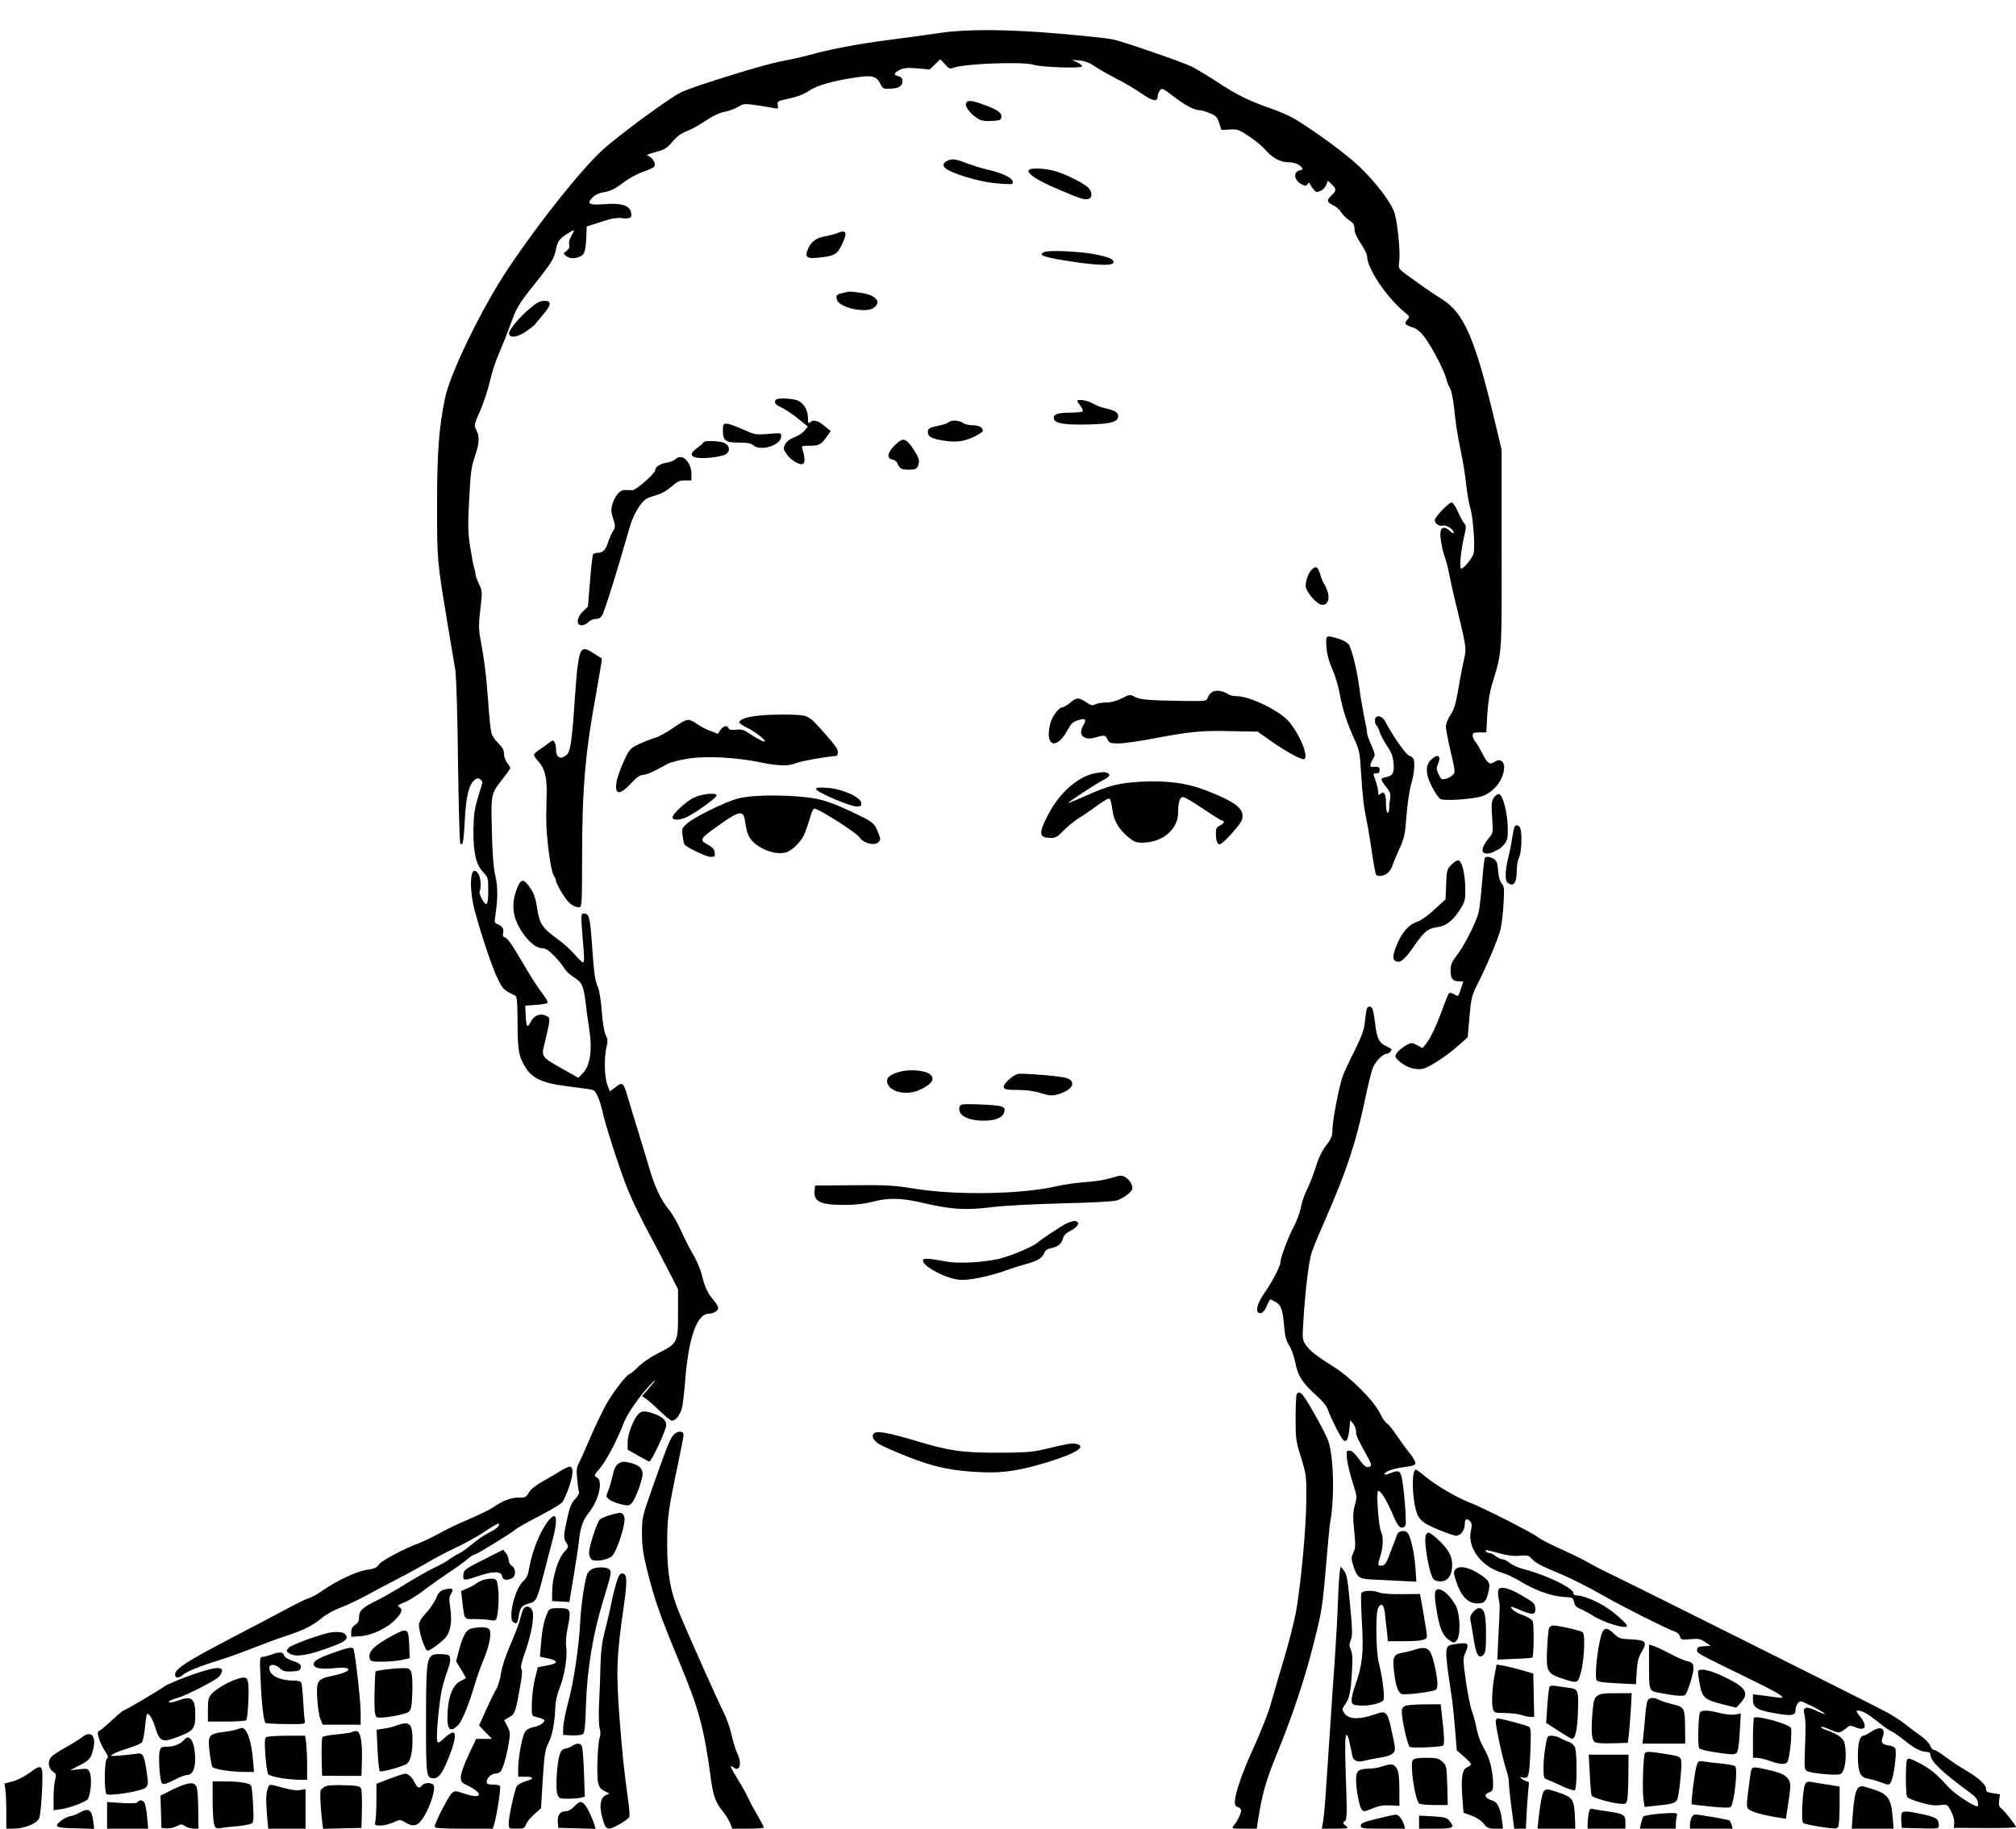 <?xml version="1.0" standalone="no"?>
<!DOCTYPE svg PUBLIC "-//W3C//DTD SVG 20010904//EN"
 "http://www.w3.org/TR/2001/REC-SVG-20010904/DTD/svg10.dtd">
<svg version="1.0" xmlns="http://www.w3.org/2000/svg"
 width="1280pt" height="1161pt" viewBox="0 0 1280 1161"
 preserveAspectRatio="xMidYMid meet">
<g transform="translate(0,1161) scale(0.1,-0.1)"
fill="#000000" stroke="none">
<path d="M5955 11399 c-66 -10 -208 -29 -315 -43 -198 -26 -364 -57 -500 -95
-41 -11 -124 -30 -185 -41 -112 -22 -530 -151 -627 -194 -65 -29 -393 -269
-500 -366 -138 -126 -402 -457 -601 -754 -164 -245 -368 -663 -401 -822 -39
-187 -51 -343 -51 -679 0 -357 0 -354 70 -775 19 -113 39 -236 46 -275 6 -40
14 -287 17 -582 4 -281 10 -515 15 -519 15 -16 21 11 28 149 8 150 25 221 60
253 16 14 24 16 37 7 9 -6 16 -17 14 -23 -1 -7 -14 -51 -29 -99 -21 -70 -26
-108 -27 -206 -1 -141 17 -217 64 -265 28 -29 30 -36 30 -108 0 -99 -9 -114
-39 -62 -12 22 -19 44 -16 50 11 18 8 86 -6 108 -52 84 -67 -73 -23 -237 43
-158 112 -362 147 -431 31 -61 37 -68 107 -100 12 -6 15 -35 16 -166 1 -169 6
-209 35 -264 47 -92 109 -125 277 -146 64 -9 131 -17 148 -20 27 -4 35 -12 52
-52 11 -26 23 -65 27 -87 12 -68 114 -384 162 -500 24 -60 82 -180 128 -265
45 -85 107 -202 136 -260 l54 -105 0 -145 c0 -199 1 -197 -140 -269 -38 -19
-87 -54 -110 -76 -22 -23 -48 -45 -57 -48 -22 -8 -93 -99 -144 -184 -22 -38
-68 -133 -103 -213 -34 -80 -69 -158 -78 -174 -12 -22 -14 -44 -8 -98 3 -39 9
-75 11 -82 3 -7 -8 -26 -24 -43 -21 -21 -34 -50 -46 -104 -29 -127 -30 -144
-11 -173 17 -25 17 -27 -14 -61 -39 -45 -74 -159 -75 -245 l-1 -65 55 -3 55
-3 27 163 c15 90 31 192 34 228 9 84 26 131 64 178 63 79 90 201 50 222 -20
10 -19 13 19 58 40 47 108 176 151 287 24 62 100 171 172 247 46 49 31 23 -21
-36 l-35 -40 30 -20 c16 -12 56 -47 88 -79 33 -31 66 -57 73 -57 22 0 51 37
62 77 6 21 15 99 21 173 22 281 75 430 152 430 29 0 58 19 58 37 0 8 -14 31
-31 51 -36 41 -54 79 -75 165 -9 34 -33 89 -53 122 -20 33 -54 100 -76 149
-21 48 -56 109 -77 135 -49 58 -89 141 -123 256 -14 50 -47 155 -71 235 -25
80 -52 170 -61 200 -36 124 -37 125 -88 85 l-33 -24 -16 42 c-19 50 -21 176
-5 241 9 36 8 49 -5 74 -10 19 -19 77 -25 149 -5 65 -15 134 -24 154 -20 47
-25 84 -38 268 -12 174 -19 201 -50 201 -23 0 -23 8 -3 -237 4 -49 3 -73 -4
-73 -6 0 -30 23 -54 51 -24 27 -70 70 -104 94 -101 73 -119 100 -133 196 -10
65 -20 95 -44 131 -43 63 -60 62 -86 -7 -32 -85 -28 -158 11 -234 41 -79 106
-141 148 -141 24 0 42 -11 82 -52 27 -29 56 -65 63 -79 8 -14 34 -38 59 -54
53 -33 61 -52 76 -175 5 -47 15 -112 20 -145 22 -136 8 -241 -39 -288 l-29
-30 -99 56 c-139 78 -137 76 -114 168 10 41 22 93 26 116 6 39 5 44 -20 55
-37 17 -76 0 -97 -42 -20 -42 -27 -30 -31 50 l-2 55 67 5 c36 3 70 8 74 13 4
4 -7 26 -25 50 -49 65 -72 102 -151 236 -45 77 -79 125 -92 129 -14 3 -18 11
-14 24 7 29 -3 48 -32 59 -22 9 -24 13 -18 49 17 109 18 187 1 260 -12 52 -19
140 -22 286 -6 237 -7 232 73 335 24 30 44 59 44 63 0 4 -9 19 -20 33 -11 14
-20 40 -20 57 0 23 -9 41 -35 66 -19 18 -39 47 -44 64 -6 17 -15 105 -21 196
-11 157 -24 265 -51 411 -10 53 -10 89 1 181 13 112 12 117 -9 160 -11 24 -21
50 -21 58 0 7 -4 27 -9 44 -6 17 -17 78 -26 136 -14 89 -15 134 -6 300 8 166
14 206 35 269 30 86 32 130 10 172 -15 30 -14 34 26 124 22 52 50 136 61 187
11 51 36 127 55 169 18 42 50 121 70 175 44 122 52 137 154 265 111 139 128
167 139 222 10 54 22 71 73 103 49 31 51 30 27 -11 -13 -22 -19 -44 -15 -58 4
-15 -1 -27 -17 -40 -22 -17 -22 -17 -3 -32 24 -18 56 -19 90 -3 28 12 34 34
39 131 l2 59 90 29 c69 23 101 28 137 24 51 -6 63 3 54 39 -10 42 -63 58 -164
50 -103 -8 -120 2 -79 43 16 17 42 28 76 34 37 6 66 20 115 57 39 30 90 58
131 72 36 12 69 28 71 35 8 19 -14 55 -38 64 -18 6 -9 11 45 26 57 15 72 24
106 65 28 33 56 54 88 66 27 9 81 39 121 66 47 32 90 52 123 58 29 6 67 20 87
32 34 21 39 21 121 9 47 -7 97 -15 110 -18 21 -5 23 -3 19 19 -5 25 -2 26 74
43 52 11 94 28 126 49 50 35 158 65 309 86 94 14 120 5 145 -47 12 -25 19 -28
61 -26 55 2 77 16 77 49 0 17 -7 25 -25 30 -34 8 -31 20 7 40 26 13 48 15 112
10 l79 -7 34 33 33 32 30 -32 c25 -28 32 -31 55 -22 67 26 439 40 505 19 52
-16 310 -25 310 -10 0 6 -15 18 -32 26 l-33 15 48 -4 c34 -2 63 -14 101 -39
29 -20 91 -54 137 -78 46 -23 116 -64 156 -92 72 -50 103 -56 103 -19 0 10 6
27 14 37 13 18 17 16 87 -37 75 -58 133 -88 168 -88 11 0 39 -9 64 -19 38 -16
47 -26 58 -63 l14 -43 53 3 c49 2 59 -1 122 -43 37 -25 83 -62 101 -83 47 -54
96 -82 147 -82 23 0 54 -7 67 -16 27 -18 33 -34 11 -34 -7 0 -19 -7 -26 -15
-17 -21 -1 -56 34 -75 24 -12 29 -12 37 0 8 11 12 12 16 3 2 -7 13 -23 23 -35
15 -20 21 -21 44 -10 15 6 31 24 37 38 l10 27 24 -23 c31 -29 31 -41 0 -70
-33 -31 -32 -43 9 -63 19 -8 42 -29 51 -44 9 -16 32 -38 51 -51 27 -18 34 -29
34 -56 0 -22 13 -52 40 -92 22 -33 40 -69 40 -81 0 -77 123 -260 239 -356 33
-27 33 -28 16 -47 -21 -24 -15 -33 36 -49 23 -7 48 -28 72 -59 46 -61 122
-204 138 -262 7 -25 17 -51 22 -58 13 -17 26 -85 36 -192 5 -47 20 -139 34
-205 14 -66 31 -165 36 -220 6 -55 18 -122 26 -150 18 -55 32 -247 21 -289 -7
-28 -62 -96 -78 -96 -14 0 -2 123 19 208 13 57 13 65 -1 80 -8 10 -27 43 -40
75 -14 31 -32 57 -39 57 -18 0 -107 -92 -107 -112 0 -23 27 -41 52 -35 23 6
68 -25 68 -46 0 -6 -10 -1 -23 11 -29 28 -53 28 -60 1 -7 -26 7 -110 27 -168
9 -24 20 -67 25 -95 5 -28 20 -98 34 -156 79 -324 79 -323 63 -393 -8 -35 -25
-120 -36 -188 -17 -98 -27 -133 -51 -168 -16 -24 -29 -58 -29 -74 0 -16 14
-88 31 -160 29 -126 30 -131 12 -148 -10 -10 -30 -21 -45 -24 -24 -6 -29 -3
-44 29 -14 29 -15 40 -6 61 26 57 1 75 -43 30 -37 -36 -34 -93 9 -174 18 -35
41 -68 51 -74 25 -13 197 -2 262 17 77 24 143 109 143 185 0 40 -28 56 -59 35
-31 -22 -46 -12 -77 48 -15 29 -35 64 -45 77 -11 13 -19 32 -19 42 0 16 8 19
43 19 l44 0 6 114 c5 77 15 141 32 197 63 209 60 167 59 854 l0 630 -43 180
c-126 527 -195 687 -336 776 -56 34 -143 95 -230 159 -46 35 -47 35 -41 81 8
56 -10 237 -29 304 -19 66 -120 199 -228 301 -80 76 -276 220 -402 296 -33 20
-99 50 -147 66 -151 53 -220 87 -341 166 -65 42 -141 88 -168 102 -58 29 -431
158 -503 174 -27 6 -174 22 -325 35 -339 30 -607 32 -786 4z"/>
<path d="M6133 10954 c-7 -20 24 -62 68 -92 27 -19 44 -22 94 -20 53 3 60 6
63 25 4 27 -25 47 -114 79 -76 28 -102 30 -111 8z"/>
<path d="M6013 10588 c-26 -12 -29 -30 -10 -46 39 -33 200 -82 305 -94 61 -6
114 -9 118 -5 25 25 -45 66 -156 90 -36 8 -96 27 -133 41 -74 28 -91 30 -124
14z"/>
<path d="M6530 10526 c0 -25 61 -63 185 -116 145 -62 168 -70 195 -63 27 7 26
46 -1 72 -34 32 -151 89 -215 106 -77 20 -164 20 -164 1z"/>
<path d="M5310 10128 c-14 -6 -47 -14 -74 -19 -53 -9 -88 -35 -106 -80 -22
-51 -9 -63 64 -55 102 10 121 20 150 80 40 82 31 102 -34 74z"/>
<path d="M6631 10010 c-37 -16 -15 -28 84 -46 222 -39 355 -46 355 -19 0 19
-22 30 -105 48 -90 20 -302 31 -334 17z"/>
<path d="M5352 9750 c-42 -10 -46 -14 -38 -43 12 -49 179 -87 231 -53 55 36
19 83 -76 96 -72 11 -72 11 -117 0z"/>
<path d="M3366 9653 c-68 -55 -138 -141 -134 -162 6 -28 47 -24 101 10 29 19
58 42 65 51 8 10 31 39 53 64 50 58 52 84 5 84 -25 0 -48 -11 -90 -47z"/>
<path d="M4927 9073 c-16 -16 -4 -33 36 -51 23 -11 70 -42 104 -70 l62 -50
-20 -25 c-10 -14 -40 -33 -65 -43 -29 -11 -50 -27 -59 -45 -13 -24 -12 -30 8
-60 26 -39 81 -73 103 -65 16 6 16 40 -1 94 -7 21 -5 22 47 22 59 0 73 8 108
59 l24 34 -40 33 c-41 35 -72 42 -92 22 -9 -9 -12 -4 -12 25 0 50 -23 93 -60
112 -29 15 -131 21 -143 8z"/>
<path d="M6840 9064 c0 -3 9 -17 20 -31 11 -14 17 -29 14 -34 -3 -5 -40 -9
-83 -9 -81 0 -110 -13 -98 -44 10 -25 75 -34 212 -31 134 3 181 13 192 41 11
28 -11 47 -68 59 -30 6 -70 20 -90 33 -33 20 -99 31 -99 16z"/>
<path d="M6023 8929 c-6 -6 -38 -17 -70 -23 -45 -9 -59 -16 -61 -31 -4 -32 12
-45 69 -57 95 -19 148 -15 217 16 34 16 62 34 62 40 0 23 -24 36 -65 36 -23 0
-50 7 -61 15 -23 17 -75 20 -91 4z"/>
<path d="M4590 8876 c0 -64 16 -76 102 -76 54 0 76 -4 91 -17 45 -41 176 0
177 56 0 23 0 23 -83 16 -80 -6 -85 -5 -161 29 -43 20 -89 36 -102 36 -22 0
-24 -4 -24 -44z"/>
<path d="M5678 8780 c-45 -45 -49 -83 -10 -88 13 -2 27 -14 32 -27 12 -31 24
-37 72 -37 46 1 53 6 62 43 4 20 -4 40 -35 88 -50 73 -66 76 -121 21z"/>
<path d="M4468 8803 c-1 -5 -20 -21 -40 -36 -46 -34 -48 -53 -7 -62 44 -10
159 4 187 21 30 19 26 54 -8 71 -27 14 -126 18 -132 6z"/>
<path d="M4289 8695 c-8 -9 -33 -18 -55 -22 -41 -6 -74 -28 -74 -48 0 -20
-119 -125 -143 -127 -12 0 -34 0 -48 1 -32 2 -63 -33 -81 -91 -9 -32 -9 -48 5
-90 15 -49 15 -53 -2 -82 -10 -17 -24 -49 -31 -71 -14 -46 -34 -65 -66 -65
-13 0 -26 -5 -29 -10 -3 -6 -12 -82 -19 -171 l-13 -161 -31 -29 c-41 -38 -45
-89 -9 -89 13 0 32 9 42 20 10 11 31 20 46 20 19 0 33 8 42 23 15 23 100 296
176 563 23 81 74 163 111 180 14 7 43 17 66 23 23 6 62 29 87 51 37 33 52 40
86 40 l41 0 0 40 c0 78 -61 135 -101 95z"/>
<path d="M8327 7992 c-21 -23 -37 -67 -37 -101 0 -38 73 -121 105 -121 34 0
48 31 36 78 -6 20 -17 46 -25 57 -8 11 -19 40 -25 63 -13 45 -28 52 -54 24z"/>
<path d="M8422 7503 c3 -46 15 -91 37 -141 18 -40 39 -110 47 -156 16 -93 47
-188 94 -291 29 -62 34 -84 41 -200 10 -163 17 -222 35 -310 8 -38 24 -130 34
-204 11 -73 23 -137 26 -142 12 -20 63 -9 83 17 12 15 21 31 21 35 0 5 18 49
40 98 37 82 41 99 50 222 6 74 19 164 30 201 20 67 26 144 12 164 -4 6 -16 14
-28 18 -18 6 -109 136 -148 214 -21 41 -66 47 -66 8 0 -14 4 -27 9 -31 5 -3
15 -22 21 -43 7 -20 28 -61 48 -90 27 -39 36 -65 40 -107 5 -62 -4 -80 -48
-89 -38 -7 -37 -14 1 -62 25 -32 30 -45 25 -74 -3 -19 -6 -47 -6 -62 0 -16 -4
-28 -10 -28 -5 0 -10 24 -10 53 0 64 -11 87 -34 68 -14 -12 -16 -10 -16 12 0
13 -7 44 -15 67 -19 53 -19 50 5 50 13 0 20 7 20 20 0 20 -9 24 -42 21 -22 -3
-23 13 -1 49 16 27 15 31 -10 88 -15 33 -27 68 -27 78 0 11 -9 60 -20 111 -10
50 -24 131 -30 180 -14 107 -46 240 -66 270 -8 13 -35 29 -66 38 -82 24 -81
25 -76 -52z"/>
<path d="M3691 7476 c-16 -19 -28 -103 -41 -296 -18 -272 -28 -342 -52 -362
-40 -35 -68 -19 -68 40 0 15 -5 34 -10 42 -8 12 -13 11 -37 -8 -15 -12 -43
-32 -60 -43 -18 -12 -33 -26 -33 -31 0 -6 13 -26 30 -44 38 -43 53 -100 51
-194 -1 -41 -2 -113 -3 -160 -1 -111 27 -336 47 -366 8 -13 15 -29 15 -37 0
-7 17 -42 38 -76 38 -63 70 -90 107 -91 20 0 20 7 21 328 0 421 20 656 88
1022 13 74 27 156 31 182 l7 47 -48 30 c-55 35 -67 37 -83 17z"/>
<path d="M7702 7219 c-12 -4 -27 -20 -32 -34 -11 -28 -4 -27 -165 -25 -212 3
-266 8 -299 25 -31 17 -33 17 -84 -9 -33 -16 -68 -26 -96 -26 -25 0 -56 -5
-70 -11 -20 -10 -29 -8 -53 8 -50 36 -68 37 -106 3 -19 -16 -42 -30 -50 -30
-22 0 -64 -54 -77 -98 -41 -148 36 -181 108 -47 21 38 35 53 62 61 52 17 62 9
38 -31 -36 -63 3 -100 82 -76 52 16 59 14 72 -14 10 -22 17 -25 69 -25 31 0
126 13 211 29 238 46 316 54 502 49 l171 -3 82 -58 c88 -62 186 -117 209 -117
41 0 -21 157 -95 242 -61 68 -247 158 -329 158 -21 0 -46 6 -57 14 -29 19 -67
26 -93 15z"/>
<path d="M4860 7070 c-99 -6 -160 -22 -166 -45 -2 -5 18 -20 44 -32 49 -23
126 -82 118 -90 -5 -6 -53 19 -103 53 -30 21 -46 25 -80 21 -30 -3 -43 0 -47
9 -8 22 -34 16 -52 -11 l-16 -24 -49 19 c-28 10 -65 30 -84 44 -18 14 -44 26
-57 26 -13 0 -54 -22 -92 -50 -38 -27 -90 -56 -116 -64 -26 -8 -73 -26 -105
-41 -54 -26 -59 -32 -91 -101 -19 -40 -39 -95 -46 -122 -22 -98 12 -108 87
-27 36 39 59 55 76 55 14 0 48 12 75 26 27 15 65 35 84 45 20 10 79 25 131 33
116 18 306 7 457 -24 114 -24 177 -25 226 -5 30 13 208 44 254 45 6 0 12 11
12 25 0 17 -23 51 -69 102 -115 130 -114 130 -206 135 -44 2 -127 2 -185 -2z"/>
<path d="M6955 6701 c-108 -19 -228 -123 -299 -261 -65 -124 -61 -150 19 -150
27 0 42 9 76 45 23 25 65 59 93 77 28 17 81 53 117 80 37 26 71 48 78 48 11 0
15 -12 26 -85 10 -59 39 -108 92 -154 41 -35 55 -41 93 -41 130 0 230 83 230
191 0 64 11 99 31 99 10 0 68 -34 128 -75 61 -41 115 -75 121 -75 19 0 10 -20
-15 -32 -20 -9 -25 -18 -25 -49 0 -46 8 -69 25 -69 19 0 134 127 141 157 17
66 -33 107 -219 181 -125 50 -253 68 -424 59 -139 -8 -206 -25 -346 -88 -60
-27 -111 -48 -113 -46 -4 4 170 118 216 142 44 22 54 38 32 47 -20 8 -24 8
-77 -1z"/>
<path d="M5182 6599 c7 -20 215 -109 255 -109 30 0 34 3 31 23 -5 37 -121 89
-215 95 -60 4 -75 2 -71 -9z"/>
<path d="M4403 6545 c-48 -24 -133 -103 -133 -124 0 -21 47 -20 95 4 60 30
185 121 185 135 0 20 -95 10 -147 -15z"/>
<path d="M9484 6545 c-14 -22 -16 -41 -10 -124 6 -94 6 -100 -17 -127 -34 -41
-49 -73 -43 -90 7 -17 38 -18 69 -2 12 6 29 14 36 18 8 4 24 19 35 34 17 23
21 41 19 104 -2 94 -31 205 -55 210 -9 2 -24 -8 -34 -23z"/>
<path d="M4685 6540 c-84 -22 -283 -121 -326 -161 -29 -27 -31 -33 -25 -75 3
-25 8 -49 11 -54 12 -19 138 -80 166 -80 27 0 30 3 27 27 -2 21 -14 34 -45 51
-54 29 -50 37 66 119 145 103 163 104 174 13 3 -27 13 -63 22 -80 36 -70 165
-125 238 -101 37 13 87 61 110 106 8 17 25 63 37 103 17 59 25 72 37 67 57
-21 262 -154 279 -180 25 -39 96 -57 121 -32 15 15 15 20 -1 60 -21 56 -36 70
-127 113 -169 82 -232 102 -338 113 -162 17 -344 13 -426 -9z"/>
<path d="M9616 6361 c-3 -5 -10 -40 -16 -77 -5 -38 -17 -94 -25 -124 -8 -30
-15 -76 -15 -102 0 -38 4 -49 22 -59 31 -17 48 11 48 82 0 31 7 70 15 85 15
29 20 138 9 182 -6 22 -28 30 -38 13z"/>
<path d="M9427 6163 c-3 -5 -10 -73 -17 -153 -6 -80 -16 -165 -21 -189 -13
-59 -90 -213 -139 -276 -33 -43 -40 -60 -40 -96 0 -52 13 -69 52 -69 15 0 28
-1 28 -3 0 -2 -7 -24 -16 -50 -16 -46 -16 -46 -40 -30 -15 9 -29 12 -34 7 -5
-5 -24 -52 -43 -105 -39 -106 -75 -182 -105 -219 l-20 -24 -34 18 c-31 17 -37
17 -64 3 -38 -20 -74 -54 -74 -72 0 -20 56 -63 99 -76 22 -6 54 -9 73 -5 40 7
155 83 231 151 l56 50 11 129 c11 123 13 133 57 220 55 109 119 262 139 331 7
28 17 101 20 163 6 100 5 114 -11 132 -12 14 -20 41 -23 81 -3 46 -9 63 -25
74 -23 16 -53 20 -60 8z"/>
<path d="M9215 6120 c-28 -29 -30 -37 -33 -126 l-4 -94 -70 -64 c-38 -36 -86
-70 -106 -77 -56 -17 -98 -64 -132 -145 -30 -73 -31 -98 -4 -108 26 -10 52 12
110 94 68 98 90 116 153 124 57 8 102 46 150 126 23 39 26 55 24 125 -1 90
-21 168 -44 173 -8 1 -28 -11 -44 -28z"/>
<path d="M8676 5198 c-3 -13 -7 -49 -11 -82 -4 -43 -20 -87 -61 -170 -31 -61
-64 -132 -75 -158 -24 -61 -69 -288 -69 -350 0 -40 -6 -56 -40 -100 -27 -36
-49 -81 -66 -138 -15 -47 -40 -111 -56 -143 -16 -32 -34 -84 -39 -115 -6 -31
-26 -85 -44 -119 -35 -65 -85 -197 -85 -227 0 -24 -56 -131 -101 -194 -40 -56
-57 -108 -42 -123 17 -17 41 1 57 42 9 21 19 39 22 39 3 0 19 -8 35 -17 34
-20 44 -51 53 -163 5 -56 13 -85 32 -113 13 -20 30 -69 38 -107 15 -83 46
-131 133 -209 40 -35 67 -69 74 -91 17 -50 86 -187 100 -195 19 -12 30 10 36
70 l6 58 19 -22 c10 -13 18 -35 18 -50 0 -27 7 -41 70 -155 25 -45 30 -60 20
-66 -21 -13 -37 -2 -75 51 -23 32 -42 49 -56 49 -21 0 -21 -3 -16 -57 4 -32
20 -98 36 -147 28 -87 28 -90 13 -143 -12 -45 -13 -71 -4 -160 9 -93 9 -112
-5 -141 -15 -31 -15 -38 1 -87 21 -66 36 -79 100 -82 28 -2 107 -5 175 -9
l124 -6 -6 89 c-7 92 -30 198 -49 220 -17 21 -57 16 -67 -9 -5 -13 -21 -57
-37 -98 -33 -89 -40 -100 -65 -100 -23 0 -23 2 -4 64 17 57 19 119 5 147 -16
28 -33 250 -21 262 12 12 55 -55 96 -153 23 -54 38 -76 52 -78 12 -2 23 4 27
14 8 20 -11 253 -25 307 -11 41 -22 44 -74 23 -20 -9 -35 -11 -35 -5 0 16 61
37 129 45 39 4 65 12 68 21 3 7 -13 37 -36 66 -23 28 -62 82 -86 118 -25 37
-52 69 -60 73 -8 3 -29 33 -46 68 -39 78 -184 223 -288 288 -112 71 -154 103
-179 140 -23 33 -24 40 -17 145 12 201 35 391 54 446 10 30 50 126 89 214 134
307 192 485 247 746 19 92 42 185 51 208 16 42 65 91 89 91 7 0 18 7 25 15 10
12 5 17 -27 32 -47 22 -62 52 -72 145 -5 40 -12 81 -16 91 -10 24 -34 21 -39
-5z"/>
<path d="M5733 4810 c-71 -15 -105 -37 -101 -67 7 -63 117 -92 204 -54 85 38
107 76 62 105 -30 19 -112 27 -165 16z"/>
<path d="M6465 4792 c-33 -5 -99 -66 -92 -85 5 -14 21 -17 89 -17 55 0 105 -7
147 -20 53 -17 70 -18 105 -9 95 26 126 83 56 105 -35 12 -268 31 -305 26z"/>
<path d="M6094 4587 c-20 -53 44 -92 153 -92 78 0 125 22 131 62 4 29 -17 35
-155 41 -106 4 -123 2 -129 -11z"/>
<path d="M7105 4145 c-5 -2 -35 -10 -65 -18 -30 -9 -98 -19 -150 -22 -52 -4
-133 -15 -180 -26 -219 -51 -633 -59 -895 -17 -143 23 -186 25 -400 23 l-240
-2 -3 -31 c-7 -72 35 -92 193 -92 67 0 124 7 174 20 98 26 183 25 311 -5 189
-44 276 -50 440 -30 88 11 268 20 455 25 189 4 325 12 347 19 43 14 98 56 98
76 0 43 -49 88 -85 80z"/>
<path d="M6763 3838 c-46 -26 -147 -93 -178 -119 -33 -28 -183 -89 -254 -104
-106 -21 -248 -28 -321 -15 -117 22 -150 24 -150 7 0 -37 142 -113 230 -122
56 -7 197 22 314 65 28 10 78 26 111 35 73 20 103 38 115 70 6 16 20 26 42 30
44 9 68 27 77 62 5 20 20 35 51 51 48 24 60 55 25 60 -11 1 -39 -8 -62 -20z"/>
<path d="M8233 2758 c-4 -7 -7 -76 -7 -153 0 -130 3 -148 35 -250 33 -107 34
-115 33 -270 -1 -172 -33 -521 -64 -701 -11 -62 -46 -201 -79 -310 -33 -110
-71 -242 -86 -294 -15 -52 -63 -173 -107 -269 -73 -160 -118 -291 -118 -346 0
-14 8 -25 20 -28 11 -3 20 -13 20 -22 0 -19 -26 -73 -48 -97 -14 -17 -10 -18
66 -18 l81 0 6 38 c31 196 49 259 141 484 83 204 162 443 212 643 55 215 59
241 82 514 11 130 22 247 25 261 30 164 23 433 -14 528 -21 53 -104 204 -145
265 -27 39 -40 45 -53 25z"/>
<path d="M4054 2633 c-32 -32 -68 -126 -69 -177 l0 -50 65 -37 c36 -21 69 -38
73 -38 13 -1 107 201 107 230 0 32 -23 54 -79 74 -56 19 -76 19 -97 -2z"/>
<path d="M4272 2495 c-21 -27 -47 -94 -140 -360 -54 -153 -56 -165 -56 -260 0
-81 6 -126 33 -235 47 -187 82 -288 204 -581 125 -301 156 -416 198 -724 16
-123 31 -166 73 -218 19 -24 42 -60 51 -80 l15 -37 100 0 c55 0 100 3 100 8 0
4 -19 39 -41 77 -23 39 -49 88 -59 110 -10 23 -38 74 -64 115 -47 77 -57 102
-31 80 41 -34 59 23 26 88 -10 20 -26 73 -36 117 -10 44 -32 109 -51 145 -36
70 -224 491 -280 627 -58 139 -78 253 -78 438 0 170 7 217 69 512 19 90 35
172 35 183 0 30 -44 26 -68 -5z"/>
<path d="M5552 2512 c-21 -14 -10 -44 25 -68 17 -11 101 -49 185 -82 172 -68
283 -91 473 -99 132 -6 238 10 410 62 187 57 260 103 187 118 -28 6 -58 0
-222 -39 -58 -13 -119 -17 -270 -17 -231 -1 -317 12 -535 78 -161 48 -232 61
-253 47z"/>
<path d="M3923 2315 c-14 -10 -25 -34 -33 -73 -7 -31 -19 -74 -28 -96 -16 -37
-15 -39 6 -56 12 -10 45 -23 73 -30 46 -11 53 -11 70 7 23 22 68 146 69 185 0
34 -21 54 -68 68 -50 13 -64 13 -89 -5z"/>
<path d="M3560 2272 c-25 -16 -76 -46 -114 -67 -43 -24 -76 -50 -88 -71 -18
-30 -23 -33 -67 -32 -48 0 -105 -23 -161 -63 -14 -10 -81 -43 -150 -73 -69
-29 -154 -70 -190 -91 -36 -20 -92 -47 -125 -60 -104 -39 -244 -114 -260 -139
-13 -19 -29 -26 -71 -32 -64 -8 -190 -66 -281 -129 -35 -25 -76 -48 -91 -51
-15 -4 -79 -35 -142 -69 -63 -34 -227 -120 -363 -191 -264 -138 -340 -186
-345 -222 -4 -27 23 -30 50 -5 24 21 109 56 233 94 55 17 154 53 220 79 66 26
158 60 205 75 109 36 164 63 224 113 27 22 80 52 120 66 39 15 112 49 161 76
50 27 143 77 207 110 65 33 148 79 185 101 38 23 119 66 181 95 61 29 146 76
187 105 42 28 78 49 82 46 10 -11 -17 -36 -61 -57 -35 -17 -70 -42 -148 -105
-9 -8 -32 -22 -50 -31 -18 -9 -44 -26 -58 -36 -14 -11 -52 -32 -86 -48 -33
-15 -114 -61 -180 -101 -65 -41 -149 -89 -185 -107 -97 -47 -119 -67 -119
-107 0 -26 -6 -39 -25 -51 -17 -11 -25 -25 -25 -46 l0 -30 59 4 c74 5 177 55
226 110 39 42 43 62 19 76 -13 7 -7 13 32 28 27 10 85 46 130 81 45 34 116 84
158 112 43 28 93 64 112 81 19 16 40 30 46 30 13 0 233 135 263 161 11 10 81
49 155 87 90 47 139 78 146 93 56 116 75 210 44 217 -8 1 -35 -10 -60 -26z"/>
<path d="M8976 2258 c-9 -36 -7 -129 5 -194 17 -95 35 -116 145 -163 52 -22
106 -41 119 -41 29 0 55 34 55 72 0 34 13 42 33 20 13 -14 14 -26 6 -61 -24
-107 67 -229 200 -267 30 -9 78 -32 108 -50 85 -55 199 -97 274 -102 65 -4 67
-5 73 -34 4 -21 15 -33 42 -44 20 -8 53 -26 73 -39 71 -47 221 -92 221 -67 0
13 -70 76 -125 113 -61 41 -150 78 -187 79 -18 0 -28 5 -28 15 0 32 -171 115
-310 151 -36 9 -78 27 -93 40 -16 13 -37 24 -46 24 -10 0 -30 9 -44 20 -14 11
-32 20 -40 20 -9 0 -19 5 -22 10 -8 13 -7 13 82 -11 53 -15 94 -20 132 -16 52
4 58 2 81 -24 17 -20 66 -46 157 -83 72 -29 200 -93 285 -142 129 -74 408
-214 471 -237 11 -4 21 -17 24 -28 6 -20 11 -21 65 -16 51 5 65 2 94 -18 l35
-24 -43 -3 c-35 -2 -43 -7 -43 -23 0 -22 -9 -17 337 -186 199 -97 244 -127
173 -116 -22 3 -66 9 -97 13 l-58 7 0 -36 c0 -49 27 -65 143 -85 103 -18 127
-14 127 21 0 13 6 32 14 42 14 19 16 19 86 -15 39 -19 76 -41 83 -48 6 -8 -14
-1 -45 14 -69 34 -94 28 -82 -19 9 -35 10 -88 3 -245 -3 -90 -2 -105 13 -116
19 -14 187 -30 212 -20 31 12 45 115 27 199 -6 30 -45 57 -123 84 -17 6 -29
14 -25 17 3 3 27 -4 52 -15 60 -26 67 -26 102 3 27 23 31 23 63 10 65 -28 80
7 29 69 -21 26 -26 37 -15 37 29 0 63 -19 127 -70 35 -29 74 -56 86 -61 12 -4
47 -29 78 -53 67 -55 108 -77 144 -78 19 -1 27 -6 28 -20 4 -43 68 -105 253
-241 32 -23 46 -41 48 -61 3 -24 1 -28 -14 -22 -42 16 -141 84 -173 120 -78
85 -110 112 -180 150 -59 31 -75 36 -82 25 -11 -18 -11 -220 0 -238 10 -16
142 -55 181 -53 14 0 36 2 50 4 21 2 29 -4 48 -42 13 -26 22 -58 20 -75 l-3
-30 197 -1 c109 -1 198 2 198 6 0 11 -73 103 -94 119 -14 11 -17 22 -13 51 l5
38 -44 7 c-35 5 -44 10 -44 26 0 28 -43 68 -125 117 -38 22 -97 61 -130 86
-33 25 -67 46 -75 46 -9 0 -20 13 -26 29 -6 15 -33 43 -60 61 -27 19 -70 51
-96 72 -25 21 -79 56 -120 78 -73 40 -1655 831 -1778 889 -36 17 -89 45 -119
62 -29 18 -108 56 -175 86 -66 30 -130 63 -141 73 -26 24 -363 195 -440 223
-74 28 -207 106 -277 164 -29 24 -56 43 -59 43 -4 0 -9 -10 -13 -22z"/>
<path d="M3880 1993 c-30 -8 -62 -22 -72 -31 -19 -20 -68 -171 -68 -211 0 -16
7 -34 15 -41 22 -18 103 -5 131 21 32 30 90 213 78 247 -11 32 -17 33 -84 15z"/>
<path d="M3485 1959 c-53 -64 -104 -187 -125 -304 -7 -44 -17 -66 -39 -85 -53
-49 -98 -237 -61 -260 21 -13 27 -6 34 42 9 53 19 65 66 78 45 12 50 22 95
198 19 75 44 170 55 211 21 80 26 136 11 145 -5 4 -21 -8 -36 -25z"/>
<path d="M9053 1864 c-15 -40 21 -246 49 -281 6 -7 25 -13 43 -13 48 0 75 37
75 105 0 59 -25 102 -98 168 -46 41 -60 45 -69 21z"/>
<path d="M3070 1708 c-118 -60 -125 -65 -128 -95 -4 -40 1 -41 99 -8 90 31
143 30 147 -2 4 -25 30 -30 63 -13 26 14 25 61 -1 78 -11 7 -20 23 -20 36 0
13 -8 34 -18 46 l-17 21 -125 -63z"/>
<path d="M3763 1650 c-12 -5 -26 -17 -32 -28 -16 -31 -41 -191 -47 -307 -8
-161 -41 -384 -77 -515 -17 -63 -31 -135 -31 -160 l-1 -45 55 -3 c30 -1 62 2
70 8 12 7 16 46 21 197 7 216 45 442 106 642 55 181 57 189 43 206 -14 16 -72
19 -107 5z"/>
<path d="M8507 1635 c-3 -17 -9 -102 -12 -190 -3 -88 -12 -254 -20 -370 -9
-116 -22 -313 -30 -440 -9 -126 -20 -300 -26 -385 -5 -85 -14 -176 -18 -202
l-8 -48 86 0 c84 1 85 1 65 19 -18 14 -19 19 -8 27 17 11 18 27 8 315 -5 157
-4 228 4 233 9 6 16 -17 38 -131 6 -32 34 -44 75 -32 19 5 63 14 98 19 41 6
72 16 84 28 19 19 19 21 -5 133 -28 133 -36 141 -105 116 -105 -37 -171 -34
-199 8 -14 22 -14 26 6 53 28 38 37 82 44 211 5 78 3 114 -7 136 -11 25 -11
35 -1 62 11 26 11 58 -1 190 -19 206 -23 229 -45 255 l-18 22 -5 -29z"/>
<path d="M9240 1645 c-11 -13 -11 -24 0 -58 31 -106 77 -157 140 -157 45 0 55
10 70 72 15 60 6 77 -69 122 -64 39 -119 47 -141 21z"/>
<path d="M3911 1553 c-11 -38 -25 -95 -31 -128 -6 -33 -23 -105 -37 -160 -20
-74 -27 -130 -30 -215 -1 -63 -5 -173 -9 -245 -4 -76 -2 -145 3 -165 6 -22 7
-45 1 -60 -13 -36 -21 -239 -11 -285 7 -31 16 -44 40 -56 l32 -16 -23 -11
c-32 -14 -41 -60 -26 -125 16 -68 27 -87 48 -87 23 0 122 58 128 75 3 7 -1 62
-10 122 -23 165 -34 269 -52 498 -23 307 -20 396 27 721 23 161 21 204 -11
204 -15 0 -23 -14 -39 -67z"/>
<path d="M3065 1578 c-16 -6 -37 -17 -45 -24 -9 -7 -33 -20 -54 -29 l-38 -16
6 -57 c15 -129 11 -122 75 -121 31 0 75 -2 98 -6 35 -6 42 -4 46 12 12 40 17
141 9 193 -7 52 -9 55 -37 57 -16 1 -43 -3 -60 -9z"/>
<path d="M2822 1518 c-27 -7 -37 -18 -53 -55 -11 -26 -40 -68 -65 -95 -31 -34
-44 -56 -44 -77 0 -44 39 -161 54 -161 16 0 82 48 113 81 33 36 45 106 32 188
-9 59 -8 73 6 94 19 30 6 38 -43 25z"/>
<path d="M9513 1515 c-3 -9 -2 -33 2 -53 9 -44 9 -36 -1 -233 l-7 -156 109 5
c60 2 111 6 113 8 10 9 12 213 2 231 -6 12 -32 28 -60 38 -27 9 -57 25 -66 35
-23 26 -17 25 56 -6 73 -30 91 -26 87 18 -3 28 -12 36 -88 80 -86 49 -136 60
-147 33z"/>
<path d="M9117 1513 c-11 -10 -8 -62 9 -154 17 -94 38 -138 79 -165 25 -16 27
-16 43 0 27 27 24 168 -5 222 -40 74 -102 122 -126 97z"/>
<path d="M8643 1494 c-3 -8 -1 -92 4 -185 12 -191 3 -272 -42 -398 -15 -40
-25 -84 -23 -99 3 -24 8 -27 48 -30 66 -5 148 15 155 38 7 24 -9 151 -31 234
-18 70 -21 315 -4 347 21 38 38 22 44 -43 4 -35 9 -87 13 -115 l5 -53 93 0
c122 0 155 7 155 33 0 11 -10 75 -22 143 l-22 124 -115 -1 c-67 -1 -128 3
-144 10 -42 17 -106 14 -114 -5z"/>
<path d="M3322 1393 c-5 -10 -15 -40 -21 -68 -7 -27 -35 -100 -62 -161 -30
-70 -52 -136 -58 -178 -5 -37 -20 -84 -32 -104 -12 -20 -41 -80 -65 -132 l-42
-95 41 -43 41 -42 -50 0 -51 0 -48 -102 c-27 -57 -49 -118 -49 -138 -1 -32 3
-37 40 -55 108 -52 96 -91 -16 -53 -60 20 -62 20 -82 2 -22 -20 -108 -188
-108 -211 0 -10 38 -13 185 -13 l184 0 11 37 c17 61 41 223 35 233 -4 6 -24
10 -46 10 -31 0 -39 4 -39 18 0 24 31 52 57 52 11 0 26 6 32 14 15 18 37 95
51 178 11 62 10 71 -8 107 l-21 40 33 19 c37 22 40 32 71 210 10 56 12 89 5
97 -6 8 1 42 24 106 40 113 60 226 46 263 -11 30 -45 35 -58 9z"/>
<path d="M3477 1373 c-21 -41 -35 -108 -42 -199 l-7 -82 33 -7 c88 -17 91 -35
8 -50 l-54 -10 -18 -70 c-10 -39 -19 -108 -20 -155 -2 -77 0 -85 18 -88 11 -3
31 -8 44 -13 23 -9 23 -10 6 -29 -9 -10 -35 -22 -56 -25 -26 -5 -45 -15 -55
-30 -19 -28 -43 -160 -44 -232 l0 -53 45 0 c57 0 58 -14 2 -29 -24 -7 -49 -21
-56 -32 -14 -24 -51 -191 -51 -236 0 -33 0 -33 50 -33 46 0 51 2 60 28 6 15
29 44 53 64 l42 38 11 183 c10 154 15 190 34 226 26 51 42 132 45 221 1 43 10
87 27 130 32 79 52 203 43 263 -4 28 -1 75 10 126 23 112 18 121 -55 121 -55
0 -61 -2 -73 -27z"/>
<path d="M9351 1373 c-12 -14 -19 -33 -16 -42 2 -9 11 -61 20 -115 16 -112 33
-142 63 -113 14 15 17 37 17 135 0 124 -11 162 -45 162 -10 0 -28 -12 -39 -27z"/>
<path d="M9835 1273 c-4 -10 -9 -68 -12 -129 -7 -145 0 -159 93 -190 99 -33
101 -32 119 29 23 74 32 249 14 264 -14 11 -154 43 -189 43 -10 0 -21 -8 -25
-17z"/>
<path d="M2995 1271 c-35 -7 -55 -42 -82 -143 l-17 -66 32 -52 c18 -29 31 -54
30 -55 -2 -1 -18 -10 -36 -19 -44 -23 -72 -86 -79 -181 -10 -123 11 -153 66
-97 26 26 69 133 110 272 10 36 33 98 49 137 37 87 54 170 41 195 -10 19 -53
22 -114 9z"/>
<path d="M10172 1243 c-27 -70 -50 -278 -34 -301 7 -10 45 -15 129 -19 l120
-6 5 80 c4 64 10 90 32 127 36 62 27 73 -69 78 -68 3 -77 6 -108 36 -40 39
-61 41 -75 5z"/>
<path d="M2492 1226 c-117 -63 -156 -103 -145 -144 5 -20 12 -22 79 -22 40 0
96 5 124 11 l51 11 -3 86 c-4 105 -11 109 -106 58z"/>
<path d="M2085 1243 c-86 -21 -235 -77 -251 -94 -18 -20 -18 -21 1 -35 39 -29
125 -15 288 48 78 30 93 48 65 76 -12 12 -64 14 -103 5z"/>
<path d="M9235 1171 c-67 -10 -67 -6 -14 -361 4 -30 12 -113 18 -183 l10 -129
45 -40 c26 -22 46 -44 46 -49 0 -5 -11 -14 -24 -19 -32 -12 -41 -67 -31 -195
l7 -94 50 -18 c31 -11 61 -31 77 -50 23 -29 32 -33 75 -33 l49 0 -7 56 c-7 64
-29 113 -54 120 -53 16 -65 40 -28 54 22 8 26 16 26 51 0 82 -21 167 -57 226
-21 36 -39 84 -48 129 -7 39 -21 88 -29 109 -9 21 -26 105 -38 187 -20 143
-20 150 -3 187 26 59 18 66 -70 52z"/>
<path d="M10470 1042 c0 -170 -1 -167 68 -180 99 -19 147 -23 161 -13 7 5 24
46 37 91 27 94 23 115 -28 125 -18 4 -66 25 -107 47 -41 22 -87 44 -103 48
l-28 9 0 -127z"/>
<path d="M2111 1115 c-98 -35 -127 -54 -118 -78 8 -20 51 -26 130 -18 124 13
117 -22 -10 -48 -100 -21 -106 -31 -98 -155 3 -49 12 -104 20 -122 l14 -34
120 0 121 0 0 78 c0 74 -36 387 -46 404 -8 13 -34 8 -133 -27z"/>
<path d="M8975 1134 c-22 -7 -57 -15 -78 -19 -49 -8 -57 -29 -46 -119 11 -91
26 -134 49 -141 25 -8 202 14 218 28 15 12 10 73 -14 172 -23 94 -44 107 -129
79z"/>
<path d="M1720 1104 c-19 -7 -43 -13 -53 -13 -18 -1 -19 -10 -12 -153 6 -147
19 -255 31 -267 3 -3 61 -6 129 -7 121 -1 124 0 120 20 -2 12 -7 67 -10 124
-3 57 -8 109 -12 117 -3 10 -20 15 -47 15 -94 1 -156 33 -156 81 0 26 38 25
67 -3 18 -17 34 -22 69 -20 54 2 64 7 64 32 0 13 -14 23 -51 35 -33 11 -53 24
-56 36 -6 22 -31 23 -83 3z"/>
<path d="M2737 1095 c-28 -27 -32 -82 -32 -416 0 -350 1 -359 51 -359 14 0 31
11 43 29 28 38 79 167 87 219 9 54 -10 56 -65 7 -36 -33 -40 -34 -45 -17 -8
25 11 237 29 323 8 36 24 90 35 119 12 29 20 65 18 79 -3 24 -7 26 -54 29 -37
2 -56 -2 -67 -13z"/>
<path d="M9492 989 c-17 -85 -23 -191 -14 -224 8 -30 9 -30 83 -31 41 -1 87
-7 102 -13 16 -6 39 -11 53 -11 l25 0 -3 138 -3 137 -80 23 c-44 12 -96 25
-117 28 l-36 6 -10 -53z"/>
<path d="M1205 972 c-72 -26 -144 -57 -160 -68 -43 -31 -252 -154 -261 -154
-4 0 -35 -26 -68 -57 -34 -32 -70 -63 -81 -69 -17 -10 -18 -14 -7 -51 7 -22
23 -57 37 -78 22 -31 24 -40 13 -53 -16 -18 -17 -207 -2 -222 16 -16 225 18
248 40 18 18 19 24 7 102 -17 112 -23 122 -69 113 -21 -3 -66 -8 -102 -11 -61
-4 -64 -4 -40 11 14 8 57 24 95 36 39 12 76 27 84 35 8 7 17 46 21 93 4 45 10
84 14 88 10 10 34 -28 50 -79 31 -100 44 -105 161 -59 82 31 95 50 95 133 0
104 -22 123 -105 93 -46 -16 -69 -19 -61 -6 3 4 27 14 53 21 57 17 230 104
261 133 12 11 22 29 22 39 0 31 -63 21 -205 -30z"/>
<path d="M2442 1010 c-29 -4 -55 -10 -57 -11 -4 -6 -9 -155 -7 -225 1 -43 6
-64 16 -67 27 -10 185 18 203 36 14 13 18 40 21 120 2 58 -1 114 -7 130 -10
25 -14 27 -63 26 -29 -1 -77 -5 -106 -9z"/>
<path d="M10781 994 c0 -11 6 -48 12 -83 16 -80 32 -93 146 -122 l85 -21 28
31 c56 62 34 98 -101 163 -98 48 -171 62 -170 32z"/>
<path d="M1445 925 c-38 -19 -82 -48 -97 -65 -25 -27 -28 -38 -28 -105 l0 -75
119 0 c66 0 122 4 125 9 10 15 19 197 12 235 -6 31 -11 36 -34 35 -15 0 -58
-15 -97 -34z"/>
<path d="M9837 897 c-3 -8 -9 -62 -13 -120 l-7 -106 78 -50 c43 -28 81 -51 86
-51 20 0 33 53 37 157 6 152 4 159 -55 167 -27 3 -64 9 -84 12 -27 4 -38 2
-42 -9z"/>
<path d="M10140 842 c-19 -15 -23 -32 -30 -117 -8 -111 -4 -159 15 -175 8 -7
52 -10 111 -8 l99 3 6 45 c3 25 9 96 13 158 l6 112 -99 0 c-80 0 -103 -3 -121
-18z"/>
<path d="M10461 813 c-5 -10 -12 -54 -15 -98 -4 -44 -9 -101 -12 -127 l-6 -48
136 0 136 0 -1 93 c-1 135 -3 138 -79 157 -36 9 -75 21 -87 28 -31 17 -61 15
-72 -5z"/>
<path d="M8923 780 c-16 -7 -23 -18 -23 -37 1 -55 37 -215 51 -224 13 -8 178
-2 208 7 14 4 13 49 -6 212 l-6 52 -101 -1 c-55 0 -111 -4 -123 -9z"/>
<path d="M10794 738 c-11 -18 -16 -211 -6 -227 6 -8 53 -19 116 -28 92 -14
109 -14 122 -2 9 10 16 52 20 132 l7 118 -35 -6 c-22 -4 -60 0 -98 9 -73 19
-116 20 -126 4z"/>
<path d="M11137 704 c-4 -4 -7 -63 -7 -131 l0 -123 25 0 c14 0 51 -9 82 -20
66 -23 96 -25 111 -7 15 18 33 196 22 217 -13 25 -216 81 -233 64z"/>
<path d="M9497 686 c-6 -15 43 -242 67 -314 9 -25 16 -59 16 -76 0 -17 7 -91
17 -164 l17 -132 37 0 37 0 6 118 c4 64 9 132 12 150 3 23 1 32 -9 32 -7 0
-22 7 -33 15 -18 15 -18 15 7 9 35 -7 39 7 46 176 4 108 3 137 -8 146 -11 9
-180 54 -201 54 -3 0 -8 -6 -11 -14z"/>
<path d="M2518 655 c-20 -8 -57 -17 -82 -20 l-45 -7 6 -127 c3 -69 10 -130 14
-136 8 -8 120 21 169 45 23 11 39 68 39 142 1 116 -16 134 -101 103z"/>
<path d="M1503 630 c-12 -5 -49 -12 -82 -16 -76 -8 -95 -22 -95 -65 1 -52 14
-143 23 -157 9 -15 114 -31 205 -32 l59 0 -7 79 c-10 118 -39 202 -70 200 -6
0 -21 -4 -33 -9z"/>
<path d="M11880 615 c-19 -13 -40 -24 -47 -24 -25 -2 -37 -47 -37 -133 1 -102
15 -133 66 -141 18 -3 55 -13 81 -23 46 -18 49 -18 61 -2 19 26 42 197 29 217
-5 9 -23 18 -39 19 -44 6 -54 18 -41 51 22 60 -12 77 -73 36z"/>
<path d="M2237 614 c-4 -4 -45 -10 -93 -15 -48 -4 -91 -12 -96 -17 -5 -5 -7
-62 -6 -127 l3 -119 125 -1 125 0 3 103 c3 118 -10 182 -37 182 -10 0 -21 -3
-24 -6z"/>
<path d="M520 580 c-14 -11 -58 -39 -99 -62 -41 -22 -82 -49 -93 -60 -27 -27
-23 -72 7 -95 23 -16 24 -21 15 -53 -5 -19 -10 -70 -10 -114 l0 -79 43 6 c46
5 143 39 170 60 21 16 33 131 18 171 -11 28 -13 29 -69 23 l-57 -6 56 29 c67
34 75 43 90 101 23 87 -12 126 -71 79z"/>
<path d="M1691 581 c-11 -7 -12 -30 -6 -114 4 -58 12 -113 18 -121 12 -16 120
-35 205 -36 l42 0 0 94 c0 51 -3 114 -6 140 l-7 46 -116 0 c-64 0 -122 -4
-130 -9z"/>
<path d="M9827 583 c-11 -18 -27 -132 -27 -195 0 -57 3 -70 18 -74 9 -3 51
-21 93 -41 42 -20 82 -33 88 -29 14 9 15 234 1 271 -5 14 -22 30 -37 35 -16 5
-41 16 -56 25 -30 16 -73 20 -80 8z"/>
<path d="M1170 565 c-22 -27 -67 -45 -109 -45 -35 0 -41 -3 -47 -26 -10 -38 1
-193 14 -206 9 -9 26 -5 75 20 34 18 70 32 80 32 37 0 57 36 56 103 -1 106
-34 164 -69 122z"/>
<path d="M3634 526 c-11 -8 -31 -16 -44 -18 -18 -2 -28 -12 -37 -39 -17 -54
-27 -219 -14 -251 10 -26 14 -28 68 -28 32 0 69 3 82 7 l24 6 -5 151 c-3 83
-9 159 -13 169 -9 21 -33 22 -61 3z"/>
<path d="M10444 479 c-11 -18 -18 -237 -9 -294 l7 -47 66 7 c119 12 135 17
144 50 13 50 28 215 22 240 -5 20 -15 25 -67 34 -136 22 -154 23 -163 10z"/>
<path d="M10094 344 c3 -70 9 -130 12 -135 8 -13 123 -46 173 -50 41 -4 46 -2
52 21 4 14 7 85 8 158 l1 132 -127 0 -126 0 7 -126z"/>
<path d="M8970 435 c-20 -24 15 -260 42 -276 7 -5 51 -9 97 -9 l83 0 -3 126
c-4 123 -5 126 -32 150 -24 21 -38 24 -101 24 -53 0 -77 -4 -86 -15z"/>
<path d="M10772 399 c-12 -36 -37 -238 -31 -244 2 -2 58 -8 123 -15 95 -9 120
-9 127 1 22 37 43 238 26 256 -5 4 -39 11 -75 15 -37 3 -88 9 -113 13 -46 7
-47 7 -57 -26z"/>
<path d="M8775 395 c-22 -8 -59 -14 -83 -14 -67 -1 -82 -14 -82 -68 0 -64 19
-168 35 -190 12 -17 16 -16 68 5 41 17 70 22 114 20 l58 -3 0 106 c-1 83 -5
112 -18 133 -19 29 -33 30 -92 11z"/>
<path d="M181 350 c-30 -21 -76 -44 -104 -51 l-49 -12 6 -36 c3 -20 6 -84 6
-143 l0 -108 42 0 c73 0 151 31 167 67 6 13 14 92 18 174 7 174 6 176 -86 109z"/>
<path d="M11116 358 c-3 -18 -11 -75 -17 -126 -10 -80 -10 -96 3 -108 16 -17
92 -38 180 -52 l57 -9 11 71 c20 132 21 142 11 168 -13 34 -46 51 -138 72 -97
22 -100 21 -107 -16z"/>
<path d="M2473 317 l-83 -32 0 -101 c0 -56 -3 -116 -6 -133 -6 -30 -6 -31 32
-31 22 0 58 9 82 20 42 19 43 19 75 0 42 -26 69 -25 94 3 47 51 101 195 87
231 -8 20 -58 21 -74 1 -18 -22 -28 -19 -45 14 -20 39 -43 61 -63 60 -9 0 -54
-15 -99 -32z"/>
<path d="M1350 176 c0 -69 5 -137 10 -151 9 -24 14 -26 43 -21 17 3 66 9 107
12 41 4 81 12 89 18 11 8 13 33 8 116 -3 58 -8 112 -12 121 -7 19 -70 29 -177
29 l-68 0 0 -124z"/>
<path d="M11461 282 c-16 -31 -27 -237 -12 -246 12 -8 91 -23 170 -33 31 -4
46 -1 52 8 5 8 9 69 9 135 l0 121 -77 13 c-43 6 -90 14 -105 17 -19 4 -29 0
-37 -15z"/>
<path d="M1102 251 l-83 -41 3 -102 3 -103 32 -3 c17 -2 46 4 63 13 29 15 34
15 55 1 14 -9 38 -16 55 -16 l30 0 -1 113 c-1 61 -4 126 -8 142 -9 45 -48 44
-149 -4z"/>
<path d="M1700 254 c-12 -30 -12 -72 -4 -177 l7 -77 118 0 119 0 0 125 0 126
-34 -6 c-21 -4 -60 1 -108 14 -92 26 -87 26 -98 -5z"/>
<path d="M2065 268 c-11 -6 -23 -16 -28 -22 -7 -10 -3 -109 9 -204 l5 -43 122
3 122 3 3 118 c1 65 -1 125 -6 134 -8 13 -30 17 -108 19 -61 2 -107 -1 -119
-8z"/>
<path d="M11802 262 c-19 -12 -30 -62 -38 -167 l-7 -95 133 0 133 0 -6 75
c-10 117 -31 146 -125 175 -73 23 -72 23 -90 12z"/>
<path d="M9802 237 c-11 -13 -27 -103 -35 -190 l-5 -47 120 0 120 0 -3 84 c-5
101 -15 116 -102 145 -71 24 -81 25 -95 8z"/>
<path d="M874 169 c-5 -8 -35 -10 -100 -6 l-94 6 0 -84 0 -85 131 0 130 0 -7
73 c-3 39 -11 80 -16 90 -10 19 -33 23 -44 6z"/>
<path d="M3645 140 c-18 -19 -39 -30 -57 -30 -33 0 -51 -27 -46 -73 l3 -32
118 -3 119 -3 -7 23 c-13 44 -46 112 -62 130 -22 25 -35 23 -68 -12z"/>
<path d="M10086 93 c-3 -21 -6 -50 -6 -65 l0 -28 120 0 120 0 0 40 c0 49 -9
54 -115 70 -44 6 -87 13 -96 16 -12 3 -18 -5 -23 -33z"/>
<path d="M500 99 c-19 -10 -41 -19 -48 -19 -27 0 -93 -44 -90 -60 3 -12 24
-16 120 -18 l116 -3 -5 43 c-11 82 -29 93 -93 57z"/>
<path d="M12074 96 c-3 -8 -4 -31 -2 -52 l3 -39 118 -3 c116 -3 117 -2 117 20
0 40 -16 50 -101 69 -101 22 -128 23 -135 5z"/>
<path d="M10492 90 c-29 -4 -56 -10 -59 -13 -2 -3 -8 -22 -13 -41 l-8 -36 114
0 114 0 0 28 c0 15 3 37 6 50 6 21 4 22 -47 21 -30 -1 -78 -5 -107 -9z"/>
<path d="M8743 63 c-86 -21 -103 -28 -103 -44 0 -18 9 -19 141 -19 l140 0 -6
23 c-12 38 -35 67 -53 66 -9 0 -63 -12 -119 -26z"/>
<path d="M10740 71 c-5 -11 -10 -31 -10 -45 l0 -26 136 0 135 0 -6 23 c-4 12
-10 25 -14 29 -5 5 -191 38 -219 38 -6 0 -16 -9 -22 -19z"/>
<path d="M9010 41 l0 -41 105 0 c114 0 123 5 87 51 -16 19 -31 23 -105 27
l-87 5 0 -42z"/>
</g>
</svg>
